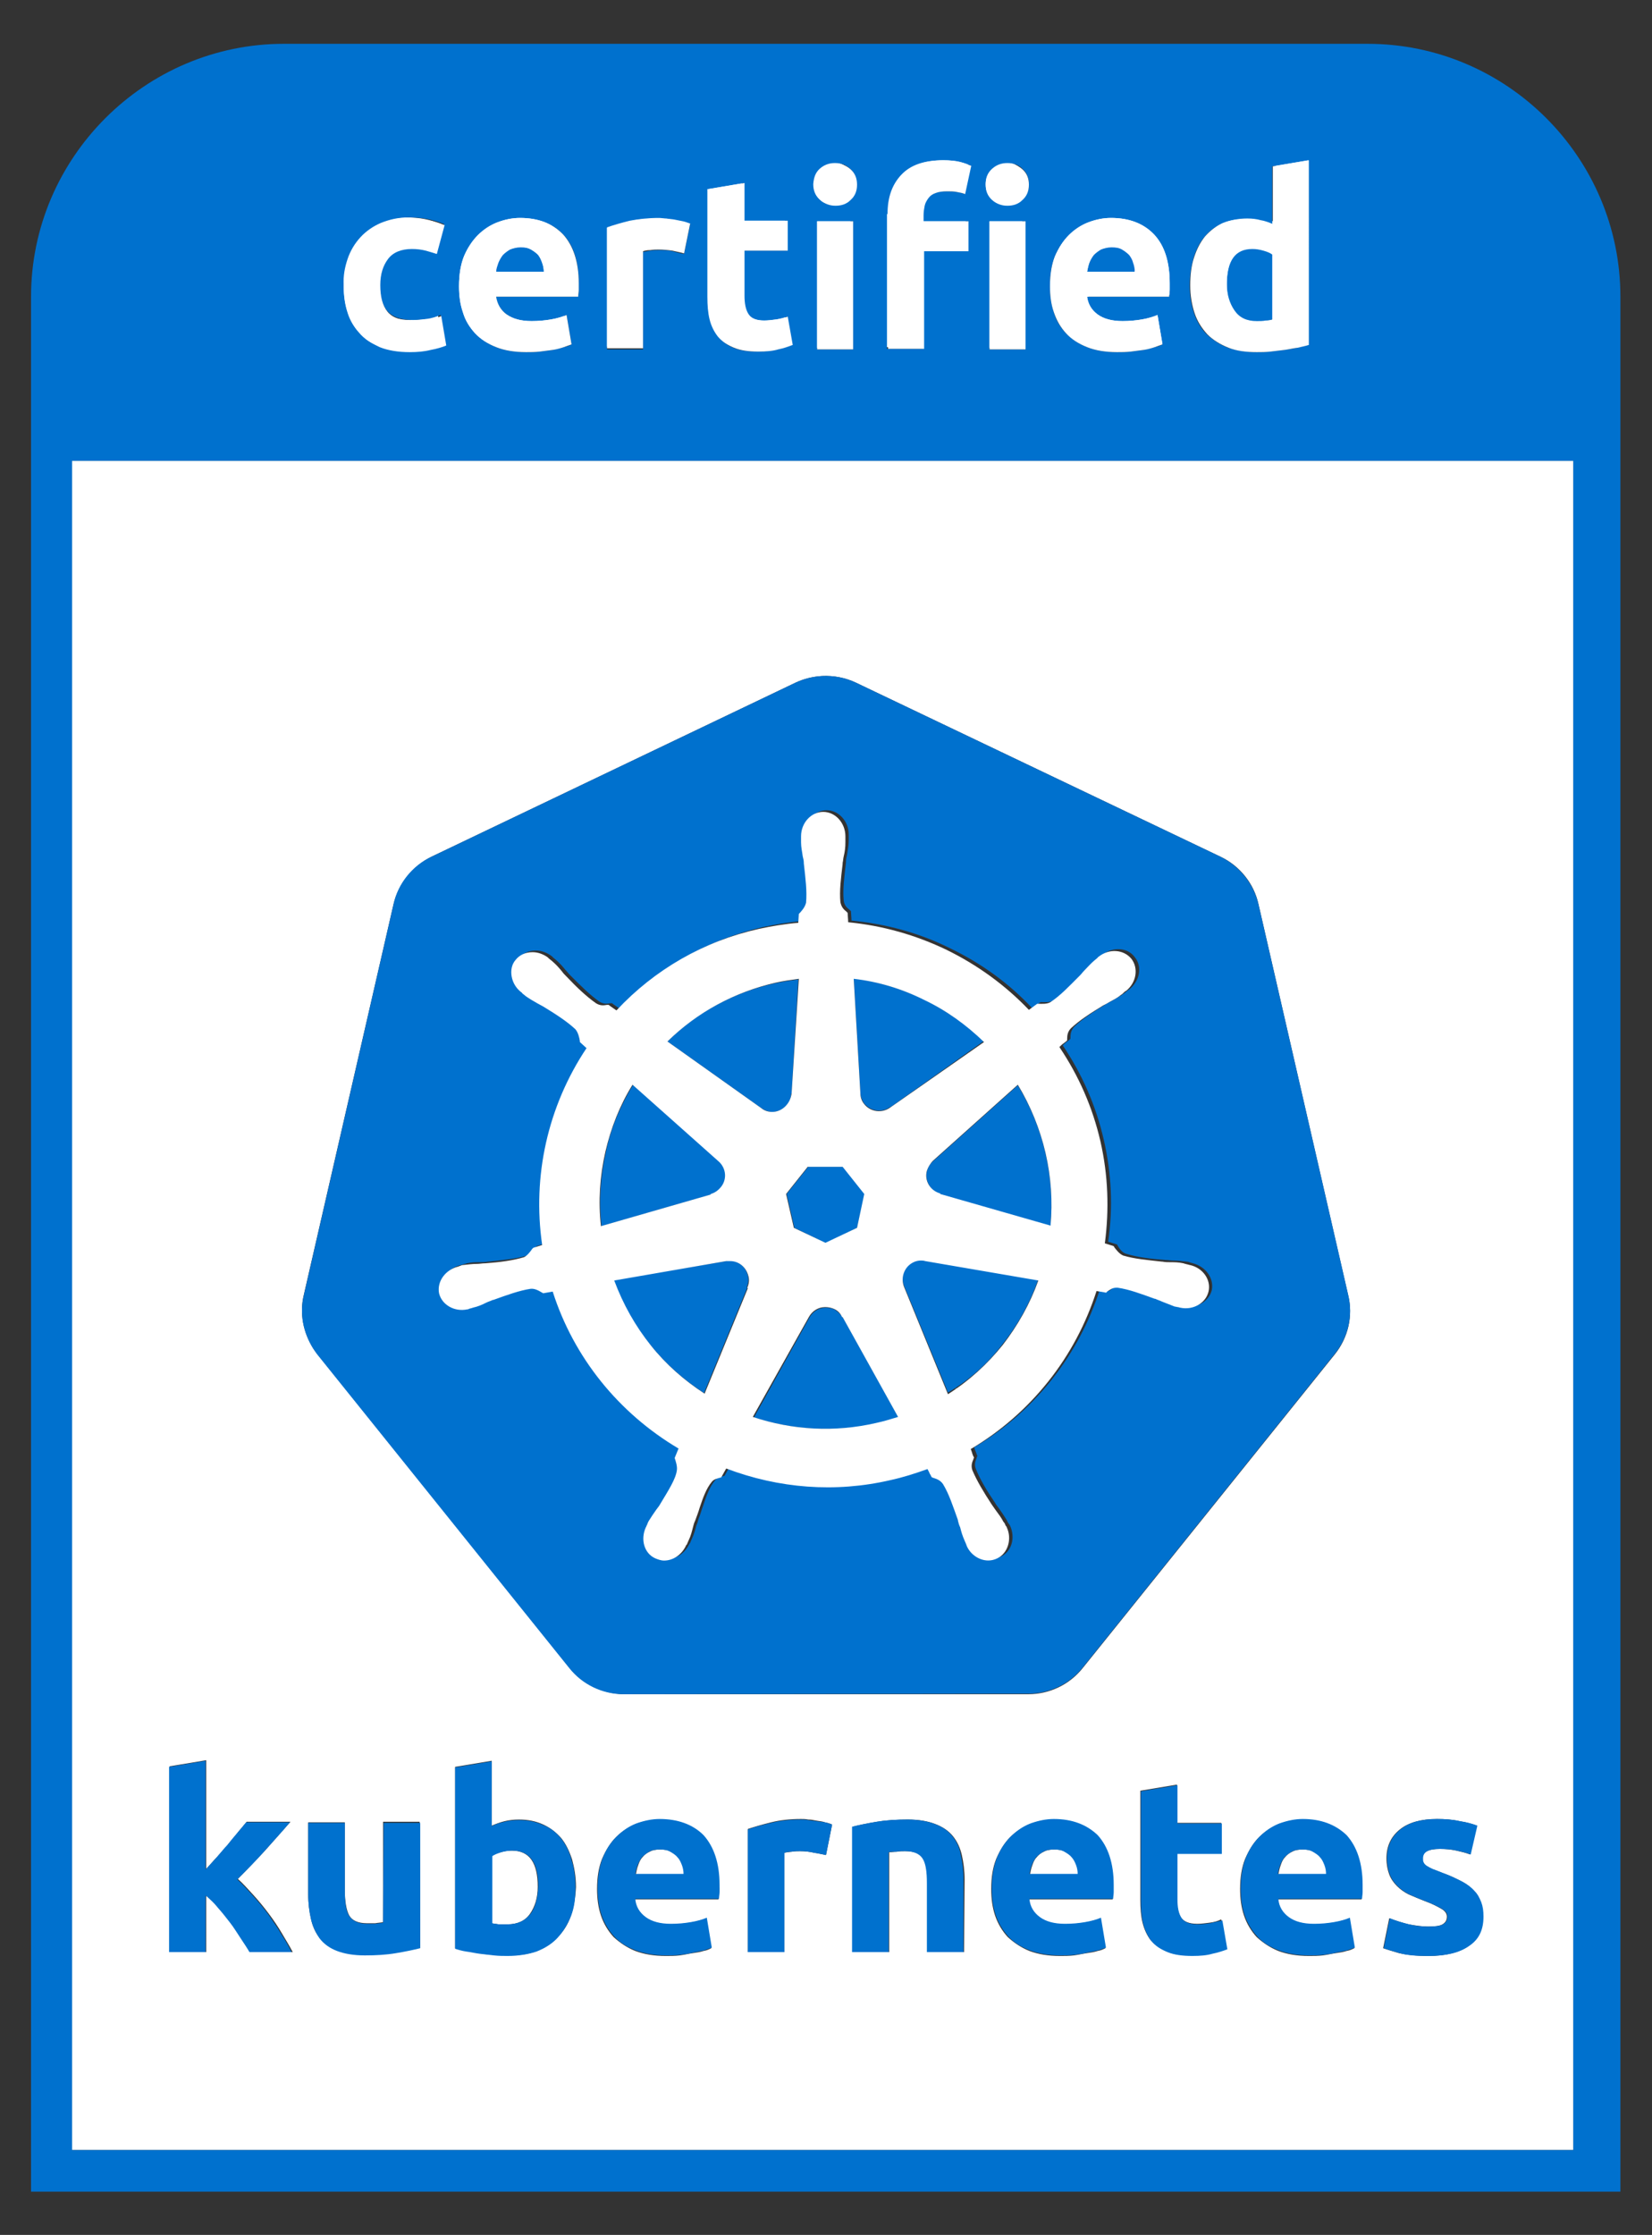 <?xml version="1.0" encoding="utf-8"?>
<!-- Generator: Adobe Illustrator 21.1.0, SVG Export Plug-In . SVG Version: 6.00 Build 0)  -->
<svg version="1.1" id="Layer_1" xmlns="http://www.w3.org/2000/svg" xmlns:xlink="http://www.w3.org/1999/xlink" x="0px" y="0px"
	 viewBox="0 0 298 403" style="enable-background:new 0 0 298 403;" xml:space="preserve">
<rect x="0" y="0" width="298" height="403" fill="#333333" stroke="none"/>
<style type="text/css">
	.st0{fill:#FFFFFF;}
	.st1{fill:#326CE5;}
	.st2{fill:#0071CE;}
	.st3{fill:none;}
</style>
<path class="st0" d="M122.3,334.9c-0.3-0.4-0.8-0.8-1.3-1c-0.5-0.3-1.1-0.4-1.9-0.4c-0.7,0-1.4,0.1-1.9,0.4c-0.5,0.2-1,0.6-1.3,1
	c-0.4,0.4-0.6,0.9-0.8,1.5c-0.2,0.5-0.3,1.1-0.4,1.6h8.8c0-0.6-0.1-1.1-0.3-1.6C122.9,335.8,122.7,335.3,122.3,334.9z"/>
<path class="st0" d="M92.3,333.7c-0.7,0-1.4,0.1-2,0.3c-0.7,0.2-1.2,0.4-1.6,0.7v12.1c0.3,0.1,0.7,0.1,1.2,0.2c0.5,0,1.1,0,1.6,0
	c1.8,0,3.2-0.6,4.1-1.9s1.4-2.9,1.4-4.9C97,335.9,95.5,333.7,92.3,333.7z"/>
<path class="st0" d="M193.4,334.9c-0.3-0.4-0.8-0.8-1.3-1c-0.5-0.3-1.1-0.4-1.9-0.4c-0.7,0-1.4,0.1-1.9,0.4c-0.5,0.2-1,0.6-1.3,1
	c-0.4,0.4-0.6,0.9-0.8,1.5c-0.2,0.5-0.3,1.1-0.4,1.6h8.8c0-0.6-0.1-1.1-0.3-1.6C194,335.8,193.7,335.3,193.4,334.9z"/>
<path class="st0" d="M238.2,334.9c-0.3-0.4-0.8-0.8-1.3-1c-0.5-0.3-1.1-0.4-1.9-0.4c-0.7,0-1.4,0.1-1.9,0.4c-0.5,0.2-1,0.6-1.3,1
	c-0.4,0.4-0.6,0.9-0.8,1.5c-0.2,0.5-0.3,1.1-0.4,1.6h8.8c0-0.6-0.1-1.1-0.3-1.6C238.9,335.8,238.6,335.3,238.2,334.9z"/>
<path class="st0" d="M13,83.1v304.6h270.8V83.1H13z M102.7,300.7l-45.5-56.6c-0.3-0.3-0.5-0.7-0.7-1c-1.8-2.8-2.5-6.3-1.7-9.6
	L71,163c0.9-3.7,3.4-6.8,6.8-8.5l65.7-31.4c1.5-0.7,3.1-1.1,4.8-1.2c2.1-0.1,4.2,0.3,6.1,1.2l65.8,31.4c3.4,1.6,6,4.8,6.8,8.5
	l16.2,70.6c0.9,3.7,0,7.6-2.4,10.6l-45.5,56.6c-2.4,3-6,4.7-9.8,4.7h-73C108.7,305.4,105,303.7,102.7,300.7z M45.1,352
	c-0.5-0.8-1-1.6-1.6-2.5c-0.6-1-1.2-1.9-1.9-2.8c-0.7-1-1.4-1.9-2.2-2.7c-0.7-0.9-1.5-1.6-2.2-2.2V352h-6.6v-33.5l6.6-1.1V337
	c0.7-0.7,1.3-1.5,2-2.2c0.7-0.8,1.4-1.5,2-2.3c0.7-0.8,1.3-1.5,1.8-2.2c0.6-0.7,1.1-1.3,1.5-1.8h7.9c-1.6,1.8-3.1,3.5-4.6,5.2
	c-1.5,1.6-3.1,3.3-4.9,5.1c0.9,0.8,1.8,1.8,2.8,2.9s1.9,2.2,2.8,3.4c0.9,1.2,1.7,2.4,2.4,3.6s1.4,2.3,1.9,3.3H45.1z M75.8,351.2
	c-1.1,0.3-2.6,0.6-4.4,0.9s-3.7,0.4-5.6,0.4c-2,0-3.7-0.3-5-0.8s-2.3-1.3-3.1-2.2c-0.8-1-1.3-2.1-1.6-3.5c-0.3-1.3-0.5-2.8-0.5-4.4
	v-13h6.6v12.2c0,2.1,0.3,3.7,0.8,4.6s1.6,1.4,3.2,1.4c0.5,0,1,0,1.5,0c0.5-0.1,1-0.1,1.4-0.2v-18.1h6.6L75.8,351.2L75.8,351.2z
	 M103,345.4c-0.5,1.5-1.3,2.8-2.4,3.9c-1,1.1-2.3,1.9-3.8,2.5s-3.2,0.8-5.2,0.8c-0.8,0-1.6,0-2.5-0.1s-1.7-0.1-2.6-0.3
	c-0.8-0.1-1.6-0.3-2.4-0.4c-0.8-0.2-1.5-0.4-2-0.5v-32.7l6.6-1.1v11.7c0.7-0.3,1.5-0.6,2.3-0.8c0.8-0.2,1.7-0.3,2.6-0.3
	c1.7,0,3.1,0.3,4.4,0.9s2.3,1.4,3.2,2.4c0.9,1.1,1.5,2.4,2,3.9c0.4,1.5,0.7,3.1,0.7,5C103.8,342.2,103.5,343.9,103,345.4z
	 M129.7,341.3c0,0.4-0.1,0.8-0.1,1.2h-15.1c0.1,1.4,0.8,2.4,1.9,3.3c1.1,0.8,2.6,1.2,4.5,1.2c1.2,0,2.4-0.1,3.6-0.3
	c1.2-0.2,2.2-0.5,2.9-0.8l0.9,5.4c-0.4,0.2-0.8,0.4-1.4,0.5c-0.6,0.2-1.3,0.3-2,0.4s-1.5,0.3-2.3,0.4s-1.7,0.1-2.5,0.1
	c-2.1,0-3.9-0.3-5.5-0.9c-1.5-0.6-2.8-1.5-3.9-2.5c-1-1.1-1.8-2.4-2.3-3.9s-0.7-3.1-0.7-4.8c0-2.1,0.3-3.9,0.9-5.4
	c0.7-1.6,1.5-2.9,2.5-3.9s2.2-1.8,3.6-2.4c1.4-0.5,2.8-0.8,4.2-0.8c3.3,0,6,1,7.9,3.1c1.9,2,2.9,5,2.9,9
	C129.8,340.4,129.8,340.8,129.7,341.3z M149,334.5c-0.6-0.1-1.3-0.3-2.1-0.4c-0.8-0.2-1.7-0.3-2.6-0.3c-0.4,0-0.9,0-1.5,0.1
	s-1,0.1-1.3,0.2V352h-6.6v-22.2c1.2-0.4,2.6-0.8,4.2-1.2c1.6-0.4,3.4-0.6,5.4-0.6c0.4,0,0.8,0,1.3,0.1c0.5,0,1,0.1,1.5,0.2
	s1,0.1,1.5,0.3c0.5,0.1,0.9,0.2,1.3,0.4L149,334.5z M173.9,352h-6.6v-12.4c0-2.1-0.3-3.7-0.8-4.5c-0.6-0.9-1.6-1.3-3.2-1.3
	c-0.5,0-1,0-1.5,0.1c-0.5,0-1,0.1-1.4,0.1v18h-6.6v-22.6c1.1-0.3,2.6-0.6,4.4-0.9c1.8-0.3,3.7-0.4,5.6-0.4c2,0,3.6,0.3,4.9,0.8
	c1.3,0.5,2.4,1.2,3.2,2.2s1.3,2.1,1.6,3.4s0.5,2.8,0.5,4.4L173.9,352L173.9,352z M200.8,341.3c0,0.4-0.1,0.8-0.1,1.2h-15.1
	c0.1,1.4,0.8,2.4,1.9,3.3c1.1,0.8,2.6,1.2,4.5,1.2c1.2,0,2.4-0.1,3.6-0.3c1.2-0.2,2.2-0.5,2.9-0.8l0.9,5.4c-0.4,0.2-0.8,0.4-1.4,0.5
	c-0.6,0.2-1.3,0.3-2,0.4s-1.5,0.3-2.3,0.4s-1.7,0.1-2.5,0.1c-2.1,0-3.9-0.3-5.5-0.9c-1.5-0.6-2.8-1.5-3.9-2.5
	c-1-1.1-1.8-2.4-2.3-3.9s-0.7-3.1-0.7-4.8c0-2.1,0.3-3.9,0.9-5.4c0.7-1.6,1.5-2.9,2.5-3.9s2.2-1.8,3.6-2.4c1.4-0.5,2.8-0.8,4.2-0.8
	c3.3,0,6,1,7.9,3.1c1.9,2,2.9,5,2.9,9C200.8,340.4,200.8,340.8,200.8,341.3z M218.6,352.2c-1,0.2-2.2,0.4-3.6,0.4
	c-1.8,0-3.3-0.2-4.5-0.7s-2.1-1.2-2.9-2c-0.7-0.9-1.2-2-1.5-3.2s-0.4-2.6-0.4-4.1v-19.7l6.6-1.1v6.9h8v5.5h-8v8.2
	c0,1.4,0.2,2.5,0.7,3.3s1.5,1.2,3,1.2c0.7,0,1.4-0.1,2.2-0.2s1.5-0.3,2.1-0.6l0.9,5.2C220.5,351.7,219.6,352,218.6,352.2z
	 M245.7,341.3c0,0.4-0.1,0.8-0.1,1.2h-15.1c0.1,1.4,0.8,2.4,1.9,3.3c1.1,0.8,2.6,1.2,4.5,1.2c1.2,0,2.4-0.1,3.6-0.3
	c1.2-0.2,2.2-0.5,2.9-0.8l0.9,5.4c-0.4,0.2-0.8,0.4-1.4,0.5c-0.6,0.2-1.3,0.3-2,0.4s-1.5,0.3-2.3,0.4s-1.7,0.1-2.5,0.1
	c-2.1,0-3.9-0.3-5.5-0.9c-1.5-0.6-2.8-1.5-3.9-2.5c-1-1.1-1.8-2.4-2.3-3.9s-0.7-3.1-0.7-4.8c0-2.1,0.3-3.9,0.9-5.4
	c0.7-1.6,1.5-2.9,2.5-3.9s2.2-1.8,3.6-2.4c1.4-0.5,2.8-0.8,4.2-0.8c3.3,0,6,1,7.9,3.1c1.9,2,2.9,5,2.9,9
	C245.7,340.4,245.7,340.8,245.7,341.3z M264.9,350.9c-1.7,1.2-4.2,1.8-7.3,1.8c-2.1,0-3.8-0.2-5.2-0.5c-1.4-0.4-2.3-0.7-2.9-0.9
	l1.1-5.4c1.1,0.4,2.3,0.8,3.5,1.1c1.2,0.2,2.4,0.4,3.5,0.4c1.2,0,2.1-0.1,2.6-0.4s0.8-0.7,0.8-1.4c0-0.5-0.3-1-1-1.4s-1.6-0.9-3-1.4
	c-1-0.4-2-0.8-2.9-1.2c-0.8-0.4-1.5-0.9-2.1-1.5s-1.1-1.3-1.4-2.1c-0.3-0.8-0.5-1.8-0.5-2.9c0-2.2,0.8-3.9,2.4-5.2
	c1.6-1.3,3.9-1.9,6.7-1.9c1.4,0,2.8,0.1,4.1,0.4c1.3,0.2,2.3,0.5,3.1,0.8l-1.2,5.2c-0.8-0.3-1.6-0.5-2.5-0.7s-1.9-0.3-3-0.3
	c-2.1,0-3.1,0.6-3.1,1.7c0,0.3,0,0.5,0.1,0.7s0.3,0.4,0.5,0.6c0.3,0.2,0.6,0.4,1.1,0.6s1.1,0.4,1.8,0.7c1.5,0.5,2.7,1.1,3.6,1.6
	c1,0.5,1.7,1.1,2.2,1.7c0.6,0.6,1,1.3,1.2,2s0.4,1.6,0.4,2.6C267.5,347.9,266.6,349.7,264.9,350.9z"/>
<path class="st1" d="M227.2,57.7c0.6,0,1.1,0,1.6-0.1c0.5,0,0.9-0.1,1.2-0.2V45.6c-0.4-0.3-0.9-0.5-1.6-0.7c-0.7-0.2-1.3-0.3-2-0.3
	c-3.1,0-4.6,2.1-4.6,6.3c0,2,0.5,3.6,1.4,4.9C224,57,225.4,57.7,227.2,57.7z"/>
<path class="st1" d="M97.3,47.2c-0.2-0.5-0.4-1-0.7-1.4c-0.3-0.4-0.8-0.7-1.3-1s-1.1-0.4-1.9-0.4c-0.7,0-1.4,0.1-1.9,0.4
	c-0.5,0.2-1,0.6-1.3,1c-0.4,0.4-0.6,0.9-0.8,1.4c-0.2,0.5-0.3,1.1-0.4,1.6h8.6C97.5,48.3,97.4,47.7,97.3,47.2z"/>
<path class="st1" d="M204.6,47.2c-0.2-0.5-0.4-1-0.7-1.4s-0.8-0.7-1.3-1s-1.1-0.4-1.9-0.4c-0.7,0-1.4,0.1-1.9,0.4
	c-0.5,0.2-1,0.6-1.3,1c-0.4,0.4-0.6,0.9-0.8,1.4s-0.3,1.1-0.4,1.6h8.6C204.8,48.3,204.7,47.7,204.6,47.2z"/>
<path class="st0" d="M64.2,59.8c1,1.1,2.2,1.9,3.7,2.6c1.5,0.6,3.3,0.9,5.4,0.9c1.4,0,2.6-0.1,3.8-0.4c1.1-0.2,2.1-0.5,2.8-0.8
	L79,56.8c-0.8,0.3-1.6,0.6-2.5,0.7c-0.9,0.1-1.8,0.2-2.5,0.2c-2.2,0-3.8-0.6-4.7-1.7c-0.9-1.1-1.3-2.7-1.3-4.8c0-2,0.5-3.5,1.4-4.7
	s2.4-1.8,4.3-1.8c0.9,0,1.7,0.1,2.5,0.3c0.7,0.2,1.4,0.4,2,0.6l1.4-5.2c-1-0.4-2-0.7-3-0.9s-2.1-0.3-3.4-0.3c-1.9,0-3.5,0.3-5,1
	c-1.5,0.6-2.7,1.5-3.7,2.6s-1.8,2.4-2.3,3.9s-0.8,3-0.8,4.7s0.2,3.3,0.7,4.8C62.5,57.4,63.2,58.7,64.2,59.8z"/>
<path class="st0" d="M85.2,59.8c1,1.1,2.3,1.9,3.8,2.5s3.3,0.9,5.4,0.9c0.8,0,1.6,0,2.5-0.1c0.8-0.1,1.6-0.2,2.3-0.3
	c0.7-0.1,1.4-0.3,2-0.5s1.1-0.4,1.4-0.5l-0.9-5.3c-0.7,0.3-1.7,0.6-2.8,0.8c-1.2,0.2-2.3,0.3-3.5,0.3c-1.9,0-3.4-0.4-4.5-1.2
	s-1.7-1.9-1.9-3.2h14.8c0-0.4,0.1-0.8,0.1-1.2c0-0.5,0-0.9,0-1.2c0-3.9-0.9-6.8-2.8-8.8s-4.5-3-7.8-3c-1.4,0-2.8,0.3-4.1,0.8
	c-1.3,0.5-2.5,1.3-3.5,2.3s-1.8,2.3-2.5,3.8c-0.6,1.5-0.9,3.3-0.9,5.4c0,1.7,0.2,3.3,0.7,4.7C83.4,57.5,84.2,58.8,85.2,59.8z
	 M89.3,47.2c0.2-0.5,0.5-1,0.8-1.4c0.4-0.4,0.8-0.7,1.3-1c0.5-0.2,1.2-0.4,1.9-0.4c0.8,0,1.4,0.1,1.9,0.4c0.5,0.3,0.9,0.6,1.3,1
	c0.3,0.4,0.6,0.9,0.7,1.4c0.2,0.5,0.3,1.1,0.3,1.6h-8.6C89,48.3,89.2,47.7,89.3,47.2z"/>
<path class="st0" d="M115.5,45c0.3-0.1,0.7-0.2,1.3-0.2c0.6-0.1,1.1-0.1,1.5-0.1c0.9,0,1.8,0.1,2.5,0.2c0.8,0.2,1.5,0.3,2.1,0.5
	L124,40c-0.4-0.1-0.8-0.3-1.3-0.4c-0.5-0.1-1-0.2-1.5-0.3s-1-0.1-1.5-0.2c-0.5,0-0.9-0.1-1.3-0.1c-2,0-3.7,0.2-5.3,0.5
	c-1.6,0.4-3,0.8-4.1,1.2v21.8h6.5C115.5,62.5,115.5,45,115.5,45z"/>
<path class="st0" d="M129.1,60.4c0.7,0.9,1.6,1.5,2.8,2s2.6,0.7,4.4,0.7c1.4,0,2.6-0.1,3.6-0.4c1-0.2,1.8-0.5,2.6-0.8l-0.9-5.1
	c-0.6,0.2-1.3,0.4-2,0.5s-1.5,0.2-2.2,0.2c-1.5,0-2.4-0.4-2.9-1.2s-0.7-1.9-0.7-3.3v-8h7.8v-5.4h-7.8v-6.8l-6.5,1.1v19.4
	c0,1.5,0.1,2.8,0.4,4.1C127.9,58.5,128.4,59.6,129.1,60.4z"/>
<rect x="146.9" y="39.6" class="st0" width="6.5" height="23.1"/>
<path class="st0" d="M150.1,36.8c1.1,0,2-0.3,2.7-1c0.8-0.7,1.2-1.6,1.2-2.8s-0.4-2.1-1.2-2.8c-0.8-0.7-1.7-1-2.7-1
	c-1.1,0-2,0.3-2.7,1c-0.8,0.7-1.2,1.6-1.2,2.8c0,1.2,0.4,2.1,1.2,2.8C148.2,36.5,149.1,36.8,150.1,36.8z"/>
<path class="st0" d="M181.2,36.8c1.1,0,2-0.3,2.7-1c0.8-0.7,1.2-1.6,1.2-2.8s-0.4-2.1-1.2-2.8c-0.8-0.7-1.7-1-2.7-1s-2,0.3-2.7,1
	c-0.8,0.7-1.2,1.6-1.2,2.8c0,1.2,0.4,2.1,1.2,2.8C179.2,36.5,180.1,36.8,181.2,36.8z"/>
<rect x="177.9" y="39.6" class="st0" width="6.5" height="23.1"/>
<path class="st0" d="M166.1,45h8.1v-5.4h-8.1v-1.1c0-0.6,0.1-1.2,0.2-1.7c0.1-0.5,0.4-1,0.7-1.4s0.7-0.7,1.3-0.9
	c0.5-0.2,1.2-0.3,2-0.3c0.6,0,1.2,0,1.7,0.1c0.6,0.1,1.1,0.2,1.6,0.4l1.1-5.1c-0.6-0.2-1.2-0.5-2-0.7s-1.8-0.3-3-0.3
	c-3.3,0-5.8,0.9-7.5,2.6c-1.7,1.8-2.5,4.1-2.5,7.1v24.3h6.5V45H166.1z"/>
<path class="st0" d="M192.5,59.8c1,1.1,2.3,1.9,3.8,2.5s3.3,0.9,5.4,0.9c0.8,0,1.6,0,2.5-0.1c0.8-0.1,1.6-0.2,2.3-0.3s1.4-0.3,2-0.5
	s1.1-0.4,1.4-0.5l-0.9-5.3c-0.7,0.3-1.7,0.6-2.8,0.8c-1.2,0.2-2.3,0.3-3.5,0.3c-1.9,0-3.4-0.4-4.5-1.2s-1.7-1.9-1.9-3.2H211
	c0-0.4,0.1-0.8,0.1-1.2c0-0.5,0-0.9,0-1.2c0-3.9-1-6.8-2.8-8.8c-1.9-2-4.5-3-7.8-3c-1.4,0-2.8,0.3-4.1,0.8s-2.5,1.3-3.5,2.3
	s-1.8,2.3-2.5,3.8c-0.6,1.5-0.9,3.3-0.9,5.4c0,1.7,0.2,3.3,0.7,4.7C190.7,57.5,191.5,58.8,192.5,59.8z M196.6,47.2
	c0.2-0.5,0.5-1,0.8-1.4c0.4-0.4,0.8-0.7,1.3-1c0.5-0.2,1.2-0.4,1.9-0.4c0.8,0,1.4,0.1,1.9,0.4c0.5,0.3,0.9,0.6,1.3,1
	c0.3,0.4,0.6,0.9,0.7,1.4c0.2,0.5,0.3,1.1,0.3,1.6h-8.6C196.3,48.3,196.4,47.7,196.6,47.2z"/>
<path class="st0" d="M218.3,60c1,1,2.3,1.8,3.8,2.4c1.5,0.6,3.2,0.8,5.1,0.8c0.8,0,1.6,0,2.5-0.1s1.7-0.2,2.5-0.3s1.6-0.3,2.4-0.4
	c0.8-0.2,1.4-0.3,2-0.5V28.6l-6.5,1.1v10.4c-0.7-0.3-1.5-0.6-2.2-0.7c-0.7-0.2-1.5-0.3-2.4-0.3c-1.6,0-3.1,0.3-4.4,0.8
	c-1.3,0.6-2.3,1.4-3.2,2.4c-0.9,1.1-1.5,2.3-2,3.8s-0.7,3.2-0.7,5.1c0,1.8,0.3,3.5,0.8,5C216.5,57.7,217.2,59,218.3,60z M226.4,44.6
	c0.7,0,1.3,0.1,2,0.3s1.2,0.4,1.6,0.7v11.9c-0.3,0.1-0.7,0.1-1.2,0.2c-0.5,0-1,0.1-1.6,0.1c-1.8,0-3.1-0.6-4-1.8s-1.4-2.8-1.4-4.9
	C221.8,46.7,223.3,44.6,226.4,44.6z"/>
<path class="st1" d="M172.4,250.4c0,0,0.1,0,0.1-0.1C172.5,250.4,172.4,250.4,172.4,250.4z"/>
<path class="st1" d="M177.6,246.1L177.6,246.1L177.6,246.1z"/>
<path class="st1" d="M175.1,248.3L175.1,248.3L175.1,248.3z"/>
<path class="st2" d="M180.9,242.3c2.8-3.5,4.9-7.4,6.4-11.6l-20.4-3.5l0,0l0,0c-0.3-0.1-0.5-0.1-0.8-0.1c-0.5,0-0.9,0.1-1.3,0.3
	c-1.7,0.8-2.4,2.8-1.7,4.5l0,0l0,0l7.9,19.2C174.8,248.9,178.2,245.9,180.9,242.3z"/>
<path class="st2" d="M127,251.2l7.8-19l-0.1-0.1l0,0c0.3-0.7,0.4-1.4,0.2-2.1c-0.4-1.6-1.7-2.7-3.3-2.7l0,0c-0.2,0-0.4,0-0.6,0.1
	l0,0l0,0l-20.3,3.4c1.5,4.2,3.7,8.2,6.6,11.7C120,245.9,123.3,248.8,127,251.2z"/>
<path class="st2" d="M120.4,187.8l16.9,12l0,0l0,0c0.6,0.4,1.3,0.7,2,0.7c1.8,0,3.4-1.4,3.4-3.3l0,0h0.1l1.2-20.6
	c-1.4,0.2-2.8,0.4-4.2,0.7C132.5,178.9,125.7,182.5,120.4,187.8z"/>
<path class="st2" d="M166.7,180.2c-4-1.9-8.3-3.2-12.7-3.8l1.2,20.6l0,0l0,0c0,0.7,0.3,1.4,0.7,2c1.2,1.4,3.2,1.7,4.7,0.6l0,0h0.1
	l16.8-11.9C174.3,184.7,170.6,182.2,166.7,180.2z"/>
<path class="st2" d="M167.2,211.2c-0.4,1.8,0.7,3.6,2.4,4.1l0,0v0.1l19.9,5.7c0.4-4.4,0.1-8.8-0.9-13.1c-1-4.4-2.7-8.5-5-12.3
	l-15.3,13.7l0,0l0,0C167.8,209.8,167.4,210.5,167.2,211.2z"/>
<path class="st2" d="M158.1,256.7c1.4-0.3,2.7-0.7,4-1.1l-10-18H152l0,0c-0.3-0.6-0.9-1.1-1.5-1.5c-0.5-0.2-1-0.3-1.5-0.3h-0.1
	c-1.2,0-2.3,0.7-2.9,1.8l0,0l0,0l-10,18C143.1,257.9,150.7,258.3,158.1,256.7z"/>
<path class="st1" d="M179.9,243.7C179.9,243.7,179.9,243.6,179.9,243.7C179.9,243.6,179.9,243.7,179.9,243.7z"/>
<path class="st2" d="M114.2,195.6c-2.3,3.8-4,7.8-4.9,12.1c-1,4.4-1.3,8.9-0.8,13.4l19.8-5.7v-0.1l0,0c0.7-0.2,1.3-0.6,1.8-1.2
	c1.1-1.4,1-3.5-0.4-4.7l0,0v-0.1L114.2,195.6z"/>
<polygon class="st2" points="145.8,210.4 141.9,215.3 143.3,221.4 149,224.2 154.6,221.4 156,215.3 152.1,210.4 "/>
<path class="st2" d="M185.5,305.4c3.8,0,7.4-1.7,9.8-4.7l45.5-56.6c2.4-3,3.3-6.9,2.4-10.6L227,163c-0.9-3.7-3.4-6.8-6.8-8.5
	l-65.8-31.4c-1.9-0.9-4-1.3-6.1-1.2c-1.7,0.1-3.3,0.5-4.8,1.2l-65.7,31.4c-3.4,1.6-6,4.8-6.8,8.5l-16.2,70.6
	c-0.8,3.3-0.1,6.7,1.7,9.6c0.2,0.3,0.5,0.7,0.7,1l45.5,56.6c2.4,3,6,4.7,9.8,4.7L185.5,305.4z M122.3,262.6L122.3,262.6L122.3,262.6
	l0.7-1.7c-10.8-6.4-18.8-16.5-22.7-28.3l-1.7,0.3l0,0c-0.1,0-0.1-0.1-0.2-0.1c-0.5-0.3-1.3-0.8-2.1-0.7c-2.1,0.3-4.2,1.1-6.7,2h-0.1
	c-0.4,0.2-0.8,0.3-1.2,0.5c-0.8,0.3-1.5,0.6-2.4,0.9c-0.2,0.1-0.5,0.1-0.7,0.2c-0.1,0-0.2,0-0.3,0.1l0,0l0,0l0,0l0,0
	c-2.3,0.5-4.6-0.8-5.1-2.9c-0.5-2.1,1-4.3,3.4-4.8l0,0l0,0l0,0l0,0c0.1,0,0.2,0,0.3-0.1c0.3-0.1,0.5-0.1,0.7-0.2
	c0.9-0.2,1.7-0.2,2.5-0.2c0.4,0,0.8,0,1.3-0.1h0.1c2.7-0.3,5-0.5,7-1.1c0.6-0.2,1.1-0.9,1.5-1.5c0.1-0.1,0.1-0.1,0.2-0.2l0,0l0,0
	l1.6-0.5c-1.8-12.4,1.1-25,8-35.5l-1.2-1.1l0,0c0-0.1,0-0.1,0-0.2c-0.1-0.6-0.2-1.5-0.8-2.1c-1.5-1.5-3.5-2.7-5.8-4.1
	c-0.4-0.2-0.8-0.4-1.1-0.6c-0.7-0.4-1.4-0.7-2.1-1.3c-0.2-0.1-0.4-0.3-0.6-0.5c-0.1-0.1-0.2-0.1-0.2-0.2l0,0l0,0
	c-0.9-0.7-1.5-1.7-1.7-2.8s0.1-2.2,0.7-3c0.7-0.9,1.8-1.4,3-1.4h0.1c1,0,2,0.4,2.8,1c0.1,0.1,0.2,0.1,0.2,0.2
	c0.2,0.2,0.5,0.4,0.6,0.5c0.7,0.6,1.2,1.2,1.7,1.8c0.3,0.3,0.5,0.6,0.8,0.9l0.1,0.1c1.9,1.9,3.5,3.5,5.2,4.7c0.8,0.5,1.4,0.4,2,0.3
	c0.1,0,0.2,0,0.3,0l0,0l0,0c0.2,0.2,1,0.7,1.4,1c6.9-7.4,15.8-12.4,25.7-14.7c2.3-0.5,4.7-0.9,7.1-1.1l0.1-1.6l0,0
	c0.5-0.5,1.1-1.2,1.3-2c0.2-2.1-0.1-4.4-0.4-7.1v-0.1c-0.1-0.4-0.1-0.8-0.2-1.2c-0.2-0.8-0.3-1.6-0.3-2.5c0-0.2,0-0.4,0-0.7
	c0-0.1,0-0.2,0-0.3l0,0c0,0,0,0,0-0.1c0-2.4,1.8-4.4,4-4.4s4,2,4,4.4c0,0.1,0,0.2,0,0.4c0,0.3,0,0.5,0,0.7c0,0.9-0.2,1.7-0.3,2.5
	c-0.1,0.4-0.2,0.8-0.2,1.2v0.2c-0.3,2.6-0.6,4.9-0.4,6.9c0.1,0.9,0.6,1.3,1.1,1.7c0.1,0.1,0.1,0.1,0.2,0.2l0,0l0,0
	c0,0.3,0.1,1.2,0.1,1.7c6.2,0.6,12.2,2.2,17.8,5c5.6,2.7,10.6,6.3,14.8,10.8l1.5-1.1l0,0c0.1,0,0.1,0,0.2,0c0.6,0,1.5,0.1,2.2-0.3
	c1.7-1.2,3.3-2.8,5.2-4.7l0.1-0.1c0.3-0.3,0.6-0.6,0.8-0.9c0.5-0.6,1.1-1.2,1.8-1.8c0.2-0.1,0.4-0.3,0.6-0.5
	c0.1-0.1,0.2-0.1,0.2-0.2c1.9-1.5,4.6-1.4,5.9,0.4c1.4,1.7,0.9,4.3-1,5.8c-0.1,0.1-0.2,0.1-0.3,0.2c-0.2,0.2-0.4,0.3-0.6,0.5
	c-0.7,0.5-1.4,0.9-2.1,1.3c-0.4,0.2-0.7,0.4-1.1,0.6c-2.3,1.4-4.3,2.7-5.8,4.1c-0.6,0.7-0.7,1.3-0.7,1.9c0,0.1,0,0.2,0,0.3l0,0l0,0
	c-0.1,0.1-0.3,0.3-0.6,0.5s-0.6,0.5-0.8,0.7c3.5,5.2,6,10.9,7.4,17s1.7,12.2,0.8,18.4l1.6,0.5l0,0c0,0,0.1,0.1,0.1,0.2
	c0.3,0.5,0.8,1.3,1.6,1.5c2,0.6,4.3,0.9,7,1.1h0.1c0.4,0,0.9,0.1,1.3,0.1c0.8,0,1.6,0.1,2.5,0.2c0.2,0,0.5,0.1,0.7,0.2
	c0.2,0,0.3,0.1,0.4,0.1c2.3,0.6,3.8,2.7,3.4,4.8c-0.5,2.1-2.8,3.4-5.1,2.9l0,0l0,0l0,0l0,0c-0.1,0-0.2-0.1-0.4-0.1s-0.5-0.1-0.6-0.1
	c-0.9-0.2-1.6-0.5-2.3-0.9c-0.4-0.2-0.8-0.3-1.2-0.5h-0.1c-2.5-0.9-4.7-1.7-6.7-2c-0.1,0-0.2,0-0.2,0c-0.8,0-1.2,0.3-1.7,0.7
	c-0.1,0.1-0.2,0.1-0.2,0.2l0,0l0,0c-0.3-0.1-1.1-0.2-1.7-0.3c-1.9,5.9-4.8,11.4-8.7,16.3c-3.9,4.9-8.6,9-14,12.2
	c0.1,0.1,0.1,0.3,0.2,0.5c0.2,0.4,0.3,0.9,0.4,1l0,0l0,0c0,0.1-0.1,0.2-0.1,0.3c-0.2,0.6-0.5,1.2-0.2,2c0.8,2,2,4,3.5,6.2
	c0.2,0.4,0.5,0.7,0.7,1c0.5,0.7,0.9,1.3,1.4,2.1c0.1,0.2,0.2,0.5,0.4,0.7c0.1,0.1,0.1,0.2,0.2,0.3c1,2.2,0.3,4.7-1.7,5.6
	c-1,0.5-2.1,0.5-3.1,0.1s-1.9-1.2-2.4-2.3c0-0.1-0.1-0.2-0.1-0.3c-0.1-0.3-0.3-0.5-0.3-0.7c-0.4-0.8-0.6-1.6-0.8-2.4
	c-0.1-0.4-0.2-0.8-0.4-1.2v-0.1c-0.9-2.5-1.6-4.7-2.7-6.5c-0.5-0.8-1.1-0.9-1.7-1.1c-0.1,0-0.2-0.1-0.3-0.1l0,0l0,0
	c-0.1-0.1-0.2-0.4-0.4-0.7c-0.2-0.3-0.3-0.6-0.4-0.8c-2.2,0.8-4.5,1.5-6.7,2c-9.9,2.2-20.1,1.5-29.6-2.1l-0.9,1.6l0,0
	c-0.6,0.2-1.3,0.3-1.7,0.8c-1,1.2-1.6,2.9-2.2,4.7c-0.3,0.8-0.5,1.6-0.8,2.3c-0.1,0.4-0.2,0.8-0.4,1.2c-0.2,0.8-0.4,1.5-0.8,2.4
	c-0.1,0.2-0.2,0.4-0.3,0.7c-0.1,0.1-0.1,0.2-0.2,0.3l0,0l0,0c-0.8,1.6-2.3,2.6-3.9,2.6c-0.5,0-1.1-0.1-1.6-0.4
	c-1.9-0.9-2.7-3.5-1.7-5.6c0.1-0.1,0.1-0.2,0.2-0.4c0.1-0.2,0.2-0.5,0.3-0.7c0.4-0.8,0.9-1.4,1.4-2.1c0.2-0.3,0.5-0.7,0.7-1
	c1.6-2.4,2.8-4.5,3.6-6.4C122.8,264.1,122.5,263.2,122.3,262.6z"/>
<path class="st0" d="M119.1,271.2c-0.2,0.4-0.5,0.7-0.7,1c-0.5,0.7-0.9,1.3-1.4,2.1c-0.1,0.2-0.2,0.4-0.3,0.7
	c-0.1,0.1-0.1,0.3-0.2,0.4c-1,2.2-0.3,4.7,1.7,5.6c0.5,0.2,1,0.4,1.6,0.4c1.6,0,3.1-1,3.9-2.6l0,0l0,0c0-0.1,0.1-0.2,0.2-0.3
	c0.1-0.2,0.2-0.5,0.3-0.7c0.4-0.8,0.6-1.6,0.8-2.4c0.1-0.4,0.2-0.8,0.4-1.2c0.3-0.8,0.6-1.6,0.8-2.3c0.6-1.8,1.2-3.5,2.2-4.7
	c0.4-0.5,1-0.6,1.7-0.8l0,0l0.9-1.6c9.5,3.6,19.7,4.4,29.6,2.1c2.3-0.5,4.5-1.2,6.7-2c0.1,0.2,0.3,0.5,0.4,0.8
	c0.2,0.3,0.3,0.6,0.4,0.7l0,0l0,0c0.1,0,0.2,0.1,0.3,0.1c0.6,0.2,1.2,0.4,1.7,1.1c1.1,1.8,1.8,4,2.7,6.5v0.1
	c0.1,0.4,0.2,0.8,0.4,1.2c0.2,0.8,0.4,1.5,0.8,2.4c0.1,0.2,0.2,0.5,0.3,0.7c0,0.1,0.1,0.2,0.1,0.3c0.5,1.1,1.4,1.9,2.4,2.3
	s2.1,0.4,3.1-0.1c1.9-0.9,2.7-3.5,1.7-5.6c0-0.1-0.1-0.2-0.2-0.3c-0.1-0.3-0.2-0.5-0.4-0.7c-0.4-0.8-0.9-1.4-1.4-2.1
	c-0.2-0.3-0.5-0.7-0.7-1c-1.5-2.3-2.7-4.3-3.5-6.2c-0.3-0.9,0-1.5,0.2-2c0-0.1,0.1-0.2,0.1-0.3l0,0l0,0c-0.1-0.1-0.3-0.6-0.4-1
	c-0.1-0.2-0.1-0.4-0.2-0.5c5.4-3.2,10.1-7.3,14-12.2s6.8-10.4,8.7-16.3c0.5,0.1,1.4,0.2,1.7,0.3l0,0l0,0c0.1-0.1,0.2-0.1,0.2-0.2
	c0.5-0.3,0.9-0.7,1.7-0.7c0.1,0,0.1,0,0.2,0c2.1,0.3,4.2,1.1,6.7,2h0.1c0.4,0.2,0.8,0.3,1.2,0.5c0.8,0.3,1.5,0.6,2.3,0.9
	c0.2,0,0.4,0.1,0.6,0.1c0.1,0,0.3,0.1,0.4,0.1l0,0l0,0l0,0l0,0c2.3,0.5,4.6-0.8,5.1-2.9c0.5-2.1-1-4.3-3.4-4.8
	c-0.1,0-0.3-0.1-0.4-0.1c-0.3-0.1-0.5-0.1-0.7-0.2c-0.9-0.2-1.7-0.2-2.5-0.2c-0.4,0-0.8,0-1.3-0.1h-0.1c-2.7-0.3-5-0.5-7-1.1
	c-0.7-0.3-1.3-1.1-1.6-1.5c0-0.1-0.1-0.1-0.1-0.2l0,0l-1.6-0.5c0.8-6.1,0.6-12.3-0.8-18.4c-1.4-6.1-3.9-11.8-7.4-17
	c0.2-0.2,0.5-0.5,0.8-0.7s0.5-0.4,0.6-0.5l0,0l0,0c0-0.1,0-0.2,0-0.3c0-0.6,0.1-1.3,0.7-1.9c1.5-1.4,3.5-2.7,5.8-4.1
	c0.4-0.2,0.8-0.4,1.1-0.6c0.7-0.4,1.4-0.7,2.1-1.3c0.2-0.1,0.4-0.3,0.6-0.5c0.1-0.1,0.2-0.2,0.3-0.2c1.9-1.5,2.3-4.1,1-5.8
	c-1.4-1.7-4-1.9-5.9-0.4c-0.1,0.1-0.2,0.1-0.2,0.2c-0.2,0.2-0.5,0.4-0.6,0.5c-0.7,0.6-1.2,1.2-1.8,1.8c-0.3,0.3-0.5,0.6-0.8,0.9
	l-0.1,0.1c-1.9,1.9-3.4,3.5-5.2,4.7c-0.7,0.4-1.6,0.3-2.2,0.3c-0.1,0-0.1,0-0.2,0l0,0l-1.5,1.1c-4.3-4.5-9.3-8.1-14.8-10.8
	c-5.6-2.7-11.6-4.4-17.8-5c0-0.5-0.1-1.4-0.1-1.7l0,0l0,0c-0.1-0.1-0.1-0.1-0.2-0.2c-0.5-0.4-0.9-0.8-1.1-1.7
	c-0.2-2.1,0.1-4.3,0.4-6.9v-0.2c0.1-0.4,0.1-0.8,0.2-1.2c0.2-0.8,0.3-1.6,0.3-2.5c0-0.2,0-0.5,0-0.7c0-0.1,0-0.3,0-0.4
	c0-2.4-1.8-4.4-4-4.4s-4,2-4,4.4c0,0,0,0,0,0.1l0,0c0,0.1,0,0.2,0,0.3c0,0.2,0,0.5,0,0.7c0,0.9,0.2,1.7,0.3,2.5
	c0.1,0.4,0.2,0.8,0.2,1.2v0.1c0.3,2.7,0.6,5,0.4,7.1c-0.2,0.8-0.8,1.5-1.3,2l0,0l-0.1,1.6c-2.4,0.2-4.8,0.6-7.1,1.1
	c-9.9,2.2-18.8,7.3-25.7,14.7c-0.4-0.3-1.2-0.8-1.4-1l0,0l0,0c-0.1,0-0.2,0-0.3,0c-0.6,0.1-1.2,0.2-2-0.3c-1.7-1.2-3.4-2.8-5.2-4.7
	l-0.1-0.1c-0.3-0.3-0.6-0.6-0.8-0.9c-0.5-0.6-1-1.2-1.7-1.8c-0.2-0.2-0.4-0.3-0.6-0.5c-0.1-0.1-0.2-0.1-0.2-0.2
	c-0.8-0.6-1.8-1-2.8-1H96c-1.2,0-2.3,0.5-3,1.4c-0.7,0.8-0.9,1.9-0.7,3c0.2,1.1,0.8,2.1,1.7,2.8l0,0l0,0c0.1,0.1,0.2,0.1,0.2,0.2
	c0.2,0.2,0.4,0.3,0.6,0.5c0.7,0.5,1.4,0.9,2.1,1.3c0.4,0.2,0.7,0.4,1.1,0.6c2.3,1.4,4.3,2.7,5.8,4.1c0.5,0.6,0.7,1.5,0.8,2.1
	c0,0.1,0,0.1,0,0.2l0,0l1.2,1.1c-7,10.5-9.8,23.1-8,35.5l-1.6,0.5l0,0l0,0c-0.1,0.1-0.1,0.1-0.2,0.2c-0.4,0.6-1,1.3-1.5,1.5
	c-2,0.6-4.3,0.9-7,1.1h-0.1c-0.4,0-0.9,0.1-1.3,0.1c-0.8,0-1.6,0.1-2.5,0.2c-0.2,0-0.5,0.1-0.7,0.2c-0.1,0-0.2,0.1-0.3,0.1l0,0l0,0
	l0,0l0,0c-2.3,0.6-3.8,2.7-3.4,4.8c0.5,2.1,2.8,3.4,5.1,2.9l0,0l0,0l0,0l0,0c0.1,0,0.2,0,0.3-0.1c0.3-0.1,0.5-0.1,0.7-0.2
	c0.9-0.2,1.6-0.5,2.4-0.9c0.4-0.2,0.8-0.3,1.2-0.5H89c2.5-0.9,4.7-1.7,6.7-2c0.8-0.1,1.6,0.4,2.1,0.7c0.1,0,0.1,0.1,0.2,0.1l0,0
	l1.7-0.3c3.8,11.9,11.9,21.9,22.7,28.3l-0.7,1.7l0,0l0,0c0.2,0.6,0.5,1.5,0.4,2.2C121.9,266.7,120.6,268.7,119.1,271.2z
	 M129.6,209.4c1.4,1.2,1.6,3.3,0.4,4.7c-0.5,0.6-1.1,1-1.8,1.2l0,0v0.1l-19.8,5.7c-0.5-4.5-0.2-9,0.8-13.4c1-4.3,2.6-8.4,4.9-12.1
	L129.6,209.4L129.6,209.4L129.6,209.4z M131,227.4L131,227.4L131,227.4c0.3,0,0.5,0,0.7,0l0,0c1.6,0,2.9,1.1,3.3,2.7
	c0.2,0.7,0.1,1.4-0.2,2.1l0,0l0.1,0.1l-7.8,19c-3.7-2.4-7-5.3-9.7-8.7c-2.8-3.5-5-7.4-6.6-11.7L131,227.4z M160.6,199.7L160.6,199.7
	c-1.5,1.1-3.6,0.8-4.7-0.6c-0.5-0.6-0.7-1.3-0.7-2l0,0l0,0l-1.2-20.6c4.4,0.5,8.7,1.8,12.7,3.8c4,1.9,7.6,4.5,10.8,7.6L160.6,199.7
	L160.6,199.7z M142.8,197.1L142.8,197.1L142.8,197.1c-0.2,1.9-1.7,3.4-3.5,3.4c-0.7,0-1.4-0.2-2-0.7l0,0l0,0l-16.9-12
	c5.4-5.3,12.1-8.9,19.5-10.6c1.3-0.3,2.7-0.5,4.2-0.7L142.8,197.1z M145.9,237.5L145.9,237.5L145.9,237.5c0.6-1.1,1.7-1.8,2.9-1.8
	h0.1c0.5,0,1,0.1,1.5,0.3c0.7,0.3,1.2,0.8,1.5,1.5l0,0h0.1l10,18c-1.3,0.4-2.6,0.8-4,1.1c-7.4,1.7-15,1.3-22.2-1.1L145.9,237.5z
	 M154.6,221.4l-5.7,2.7l-5.7-2.7l-1.4-6.1l3.9-4.9h6.3l3.9,4.9L154.6,221.4z M163.1,232.1L163.1,232.1L163.1,232.1
	c-0.7-1.7,0-3.7,1.7-4.5c0.4-0.2,0.9-0.3,1.3-0.3c0.2,0,0.5,0,0.8,0.1l0,0l0,0l20.4,3.5c-1.5,4.2-3.7,8.1-6.4,11.6
	c-2.8,3.5-6.1,6.5-9.9,8.9L163.1,232.1z M179.9,243.6C179.9,243.6,179.9,243.7,179.9,243.6C179.9,243.7,179.9,243.6,179.9,243.6z
	 M168.3,209.3l15.3-13.7c2.3,3.8,4,8,5,12.3s1.3,8.8,0.9,13.1l-19.9-5.7v-0.1l0,0c-1.8-0.5-2.9-2.3-2.4-4.1
	C167.4,210.5,167.8,209.8,168.3,209.3L168.3,209.3L168.3,209.3z M175.1,248.3L175.1,248.3L175.1,248.3z M172.5,250.3
	c0,0-0.1,0-0.1,0.1C172.4,250.4,172.5,250.4,172.5,250.3z M177.6,246.1L177.6,246.1L177.6,246.1z"/>
<path class="st2" d="M48.4,345.2c-0.9-1.2-1.8-2.3-2.8-3.4s-1.9-2.1-2.8-2.9c1.8-1.8,3.4-3.4,4.9-5.1s3.1-3.4,4.6-5.2h-7.9
	c-0.4,0.5-0.9,1.1-1.5,1.8c-0.6,0.7-1.2,1.4-1.8,2.2c-0.7,0.7-1.3,1.5-2,2.3s-1.4,1.5-2,2.2v-19.6l-6.6,1.1V352h6.6v-10.2
	c0.7,0.6,1.5,1.3,2.2,2.2c0.8,0.9,1.5,1.8,2.2,2.7c0.7,0.9,1.3,1.9,1.9,2.8c0.6,0.9,1.2,1.8,1.6,2.5h7.6c-0.5-1-1.1-2.1-1.9-3.3
	C50.1,347.6,49.2,346.4,48.4,345.2z"/>
<path class="st2" d="M69.1,346.7c-0.4,0.1-0.9,0.1-1.4,0.2c-0.5,0-1,0-1.5,0c-1.5,0-2.6-0.5-3.2-1.4s-0.8-2.5-0.8-4.6v-12.2h-6.6v13
	c0,1.6,0.2,3.1,0.5,4.4s0.9,2.5,1.6,3.5c0.8,1,1.8,1.7,3.1,2.2s3,0.8,5,0.8s3.8-0.1,5.6-0.4c1.8-0.3,3.2-0.6,4.4-0.9v-22.6h-6.6
	L69.1,346.7L69.1,346.7z"/>
<path class="st2" d="M101.2,331.5c-0.9-1.1-1.9-1.9-3.2-2.4c-1.3-0.6-2.7-0.9-4.4-0.9c-0.9,0-1.8,0.1-2.6,0.3
	c-0.8,0.2-1.6,0.4-2.3,0.8v-11.7l-6.6,1.1v32.7c0.6,0.2,1.3,0.4,2,0.5c0.8,0.1,1.6,0.3,2.4,0.4c0.9,0.1,1.7,0.2,2.6,0.3
	c0.9,0.1,1.7,0.1,2.5,0.1c1.9,0,3.7-0.3,5.2-0.8c1.5-0.6,2.8-1.4,3.8-2.5s1.8-2.4,2.4-3.9s0.8-3.2,0.8-5.1c0-1.8-0.2-3.5-0.7-5
	C102.7,333.8,102,332.5,101.2,331.5z M95.7,345.1c-0.9,1.2-2.3,1.9-4.1,1.9c-0.6,0-1.1,0-1.6,0c-0.5-0.1-0.9-0.1-1.2-0.2v-12.1
	c0.4-0.3,1-0.5,1.6-0.7c0.7-0.2,1.4-0.3,2-0.3c3.1,0,4.7,2.1,4.7,6.4C97,342.2,96.6,343.9,95.7,345.1z"/>
<path class="st2" d="M119,328c-1.4,0-2.8,0.3-4.2,0.8c-1.3,0.5-2.5,1.3-3.6,2.4c-1,1-1.9,2.3-2.5,3.9c-0.6,1.5-0.9,3.4-0.9,5.4
	c0,1.7,0.2,3.3,0.7,4.8s1.3,2.8,2.3,3.9s2.3,1.9,3.9,2.5s3.4,0.9,5.5,0.9c0.8,0,1.7,0,2.5-0.1s1.6-0.2,2.3-0.4
	c0.7-0.1,1.4-0.3,2-0.4c0.6-0.2,1.1-0.4,1.4-0.5l-0.9-5.4c-0.7,0.3-1.7,0.6-2.9,0.8c-1.2,0.2-2.3,0.3-3.6,0.3
	c-1.9,0-3.4-0.4-4.5-1.2c-1.1-0.8-1.8-1.9-1.9-3.3h15.1c0-0.4,0.1-0.8,0.1-1.2c0-0.5,0-0.9,0-1.3c0-3.9-1-6.9-2.9-9
	C125,329,122.3,328,119,328z M114.6,338c0.1-0.6,0.2-1.1,0.4-1.6c0.2-0.6,0.5-1.1,0.8-1.5c0.4-0.4,0.8-0.7,1.3-1s1.2-0.4,1.9-0.4
	c0.8,0,1.4,0.1,1.9,0.4s1,0.6,1.3,1c0.4,0.4,0.6,0.9,0.8,1.4c0.2,0.5,0.3,1.1,0.3,1.6h-8.7V338z"/>
<path class="st2" d="M147.3,328.4c-0.5-0.1-1-0.1-1.5-0.2s-0.9-0.1-1.3-0.1c-2,0-3.8,0.2-5.4,0.6c-1.6,0.4-3,0.7-4.2,1.2V352h6.6
	v-17.9c0.3-0.1,0.7-0.2,1.3-0.2c0.6-0.1,1.1-0.1,1.5-0.1c0.9,0,1.8,0.1,2.6,0.3c0.8,0.1,1.5,0.3,2.1,0.4l1.1-5.5
	c-0.4-0.1-0.8-0.3-1.3-0.4C148.3,328.5,147.8,328.5,147.3,328.4z"/>
<path class="st2" d="M171.8,331.1c-0.8-1-1.8-1.7-3.2-2.2c-1.3-0.5-3-0.8-4.9-0.8c-2,0-3.8,0.1-5.6,0.4s-3.2,0.6-4.4,0.9V352h6.6
	v-18c0.4-0.1,0.9-0.1,1.4-0.1c0.5-0.1,1-0.1,1.5-0.1c1.5,0,2.6,0.4,3.2,1.3c0.6,0.9,0.8,2.4,0.8,4.5V352h6.6v-13.2
	c0-1.6-0.2-3.1-0.5-4.4C173.1,333.1,172.5,332,171.8,331.1z"/>
<path class="st2" d="M190.1,328c-1.4,0-2.8,0.3-4.2,0.8c-1.3,0.5-2.5,1.3-3.6,2.4c-1,1-1.9,2.3-2.5,3.9c-0.6,1.5-0.9,3.4-0.9,5.4
	c0,1.7,0.2,3.3,0.7,4.8s1.3,2.8,2.3,3.9s2.3,1.9,3.9,2.5c1.6,0.6,3.4,0.9,5.5,0.9c0.8,0,1.7,0,2.5-0.1s1.6-0.2,2.3-0.4
	c0.7-0.1,1.4-0.3,2-0.4c0.6-0.2,1.1-0.4,1.4-0.5l-0.9-5.4c-0.7,0.3-1.7,0.6-2.9,0.8c-1.2,0.2-2.3,0.3-3.6,0.3
	c-1.9,0-3.4-0.4-4.5-1.2c-1.1-0.8-1.8-1.9-1.9-3.3h15.1c0-0.4,0.1-0.8,0.1-1.2c0-0.5,0-0.9,0-1.3c0-3.9-1-6.9-2.9-9
	C196,329,193.4,328,190.1,328z M185.7,338c0.1-0.6,0.2-1.1,0.4-1.6c0.2-0.6,0.5-1.1,0.8-1.5c0.4-0.4,0.8-0.7,1.3-1s1.2-0.4,1.9-0.4
	c0.8,0,1.4,0.1,1.9,0.4s1,0.6,1.3,1c0.4,0.4,0.6,0.9,0.8,1.4s0.3,1.1,0.3,1.6h-8.7V338z"/>
<path class="st2" d="M218.3,346.8c-0.7,0.1-1.5,0.2-2.2,0.2c-1.5,0-2.5-0.4-3-1.2c-0.5-0.8-0.7-1.9-0.7-3.3v-8.2h8v-5.5h-8v-6.9
	l-6.6,1.1v19.7c0,1.5,0.1,2.9,0.4,4.1c0.3,1.2,0.8,2.3,1.5,3.2c0.7,0.9,1.7,1.5,2.9,2s2.7,0.7,4.5,0.7c1.4,0,2.6-0.1,3.6-0.4
	c1-0.2,1.9-0.5,2.7-0.8l-0.9-5.2C219.7,346.5,219,346.6,218.3,346.8z"/>
<path class="st2" d="M235,328c-1.4,0-2.8,0.3-4.2,0.8c-1.3,0.5-2.5,1.3-3.6,2.4c-1,1-1.9,2.3-2.5,3.9c-0.6,1.5-0.9,3.4-0.9,5.4
	c0,1.7,0.2,3.3,0.7,4.8s1.3,2.8,2.3,3.9s2.3,1.9,3.9,2.5c1.6,0.6,3.4,0.9,5.5,0.9c0.8,0,1.7,0,2.5-0.1s1.6-0.2,2.3-0.4
	c0.7-0.1,1.4-0.3,2-0.4c0.6-0.2,1.1-0.4,1.4-0.5l-0.9-5.4c-0.7,0.3-1.7,0.6-2.9,0.8c-1.2,0.2-2.3,0.3-3.6,0.3
	c-1.9,0-3.4-0.4-4.5-1.2c-1.1-0.8-1.8-1.9-1.9-3.3h15.1c0-0.4,0.1-0.8,0.1-1.2c0-0.5,0-0.9,0-1.3c0-3.9-1-6.9-2.9-9
	C240.9,329,238.3,328,235,328z M230.5,338c0.1-0.6,0.2-1.1,0.4-1.6c0.2-0.6,0.5-1.1,0.8-1.5c0.4-0.4,0.8-0.7,1.3-1s1.2-0.4,1.9-0.4
	c0.8,0,1.4,0.1,1.9,0.4s1,0.6,1.3,1c0.4,0.4,0.6,0.9,0.8,1.4s0.3,1.1,0.3,1.6h-8.7V338z"/>
<path class="st2" d="M266,341c-0.5-0.6-1.3-1.2-2.2-1.7c-1-0.5-2.2-1.1-3.6-1.6c-0.7-0.3-1.3-0.5-1.8-0.7c-0.4-0.2-0.8-0.4-1.1-0.6
	c-0.3-0.2-0.4-0.4-0.5-0.6s-0.1-0.4-0.1-0.7c0-1.2,1-1.7,3.1-1.7c1.1,0,2.1,0.1,3,0.3c0.9,0.2,1.8,0.4,2.5,0.7l1.2-5.2
	c-0.8-0.3-1.8-0.6-3.1-0.8c-1.3-0.3-2.7-0.4-4.1-0.4c-2.9,0-5.1,0.6-6.7,1.9c-1.6,1.3-2.4,3-2.4,5.2c0,1.1,0.2,2.1,0.5,2.9
	s0.8,1.5,1.4,2.1c0.6,0.6,1.3,1.1,2.1,1.5c0.9,0.4,1.8,0.8,2.9,1.2c1.3,0.5,2.3,1,3,1.4s1,0.8,1,1.4c0,0.7-0.3,1.1-0.8,1.4
	s-1.4,0.4-2.6,0.4s-2.3-0.1-3.5-0.4s-2.3-0.6-3.5-1.1l-1.1,5.4c0.5,0.2,1.5,0.5,2.9,0.9s3.1,0.5,5.2,0.5c3.2,0,5.6-0.6,7.3-1.8
	c1.8-1.2,2.6-2.9,2.6-5.3c0-1-0.1-1.8-0.4-2.6C266.9,342.3,266.6,341.6,266,341z"/>
<rect x="13" y="83.1" class="st3" width="270.8" height="304.6"/>
<path class="st2" d="M292.3,79.3V53.5c0-25.1-20.5-45.6-45.6-45.6H51.2c-25,0-45.6,20.5-45.6,45.6v25.8v3.9v312h286.7L292.3,79.3
	L292.3,79.3z M215.3,46.5c0.5-1.5,1.1-2.8,2-3.8c0.9-1.1,2-1.9,3.2-2.4c1.3-0.6,2.7-0.8,4.4-0.8c0.9,0,1.7,0.1,2.4,0.3
	s1.4,0.4,2.2,0.7V30l6.5-1.1v33.3c-0.6,0.2-1.3,0.3-2,0.5c-0.8,0.2-1.6,0.3-2.4,0.4c-0.8,0.1-1.7,0.2-2.5,0.3
	c-0.9,0.1-1.7,0.1-2.5,0.1c-1.9,0-3.6-0.3-5.1-0.8c-1.5-0.6-2.7-1.4-3.8-2.4c-1-1-1.8-2.3-2.3-3.8s-0.8-3.1-0.8-5
	C214.6,49.7,214.9,48,215.3,46.5z M190.3,46.2c0.6-1.5,1.5-2.8,2.5-3.8s2.2-1.8,3.5-2.3s2.7-0.8,4.1-0.8c3.3,0,5.9,1,7.8,3
	c1.9,2,2.8,4.9,2.8,8.8c0,0.4,0,0.8,0,1.2c0,0.5-0.1,0.9-0.1,1.2h-14.8c0.1,1.3,0.8,2.4,1.9,3.2c1.1,0.8,2.6,1.2,4.5,1.2
	c1.2,0,2.4-0.1,3.5-0.3c1.2-0.2,2.1-0.5,2.8-0.8l0.9,5.3c-0.4,0.2-0.8,0.4-1.4,0.5c-0.6,0.2-1.2,0.3-2,0.5c-0.7,0.1-1.5,0.2-2.3,0.3
	s-1.6,0.1-2.5,0.1c-2.1,0-3.9-0.3-5.4-0.9c-1.5-0.6-2.8-1.5-3.8-2.5c-1-1.1-1.8-2.3-2.2-3.8c-0.5-1.5-0.7-3-0.7-4.7
	C189.4,49.5,189.7,47.7,190.3,46.2z M179,30.4c0.8-0.7,1.7-1,2.7-1c1.1,0,2,0.3,2.7,1c0.8,0.7,1.2,1.6,1.2,2.8s-0.4,2.1-1.2,2.8
	s-1.7,1-2.7,1c-1.1,0-2-0.3-2.7-1c-0.8-0.7-1.2-1.6-1.2-2.8S178.2,31.1,179,30.4z M185,39.9V63h-6.5V39.9H185z M160.1,38.6
	c0-3,0.8-5.3,2.5-7.1c1.7-1.8,4.2-2.6,7.5-2.6c1.2,0,2.2,0.1,3,0.3c0.8,0.2,1.5,0.4,2,0.7L174,35c-0.5-0.2-1-0.4-1.6-0.4
	c-0.6-0.1-1.1-0.1-1.7-0.1c-0.8,0-1.5,0.1-2,0.3s-1,0.5-1.3,0.9s-0.5,0.8-0.7,1.4c-0.1,0.5-0.2,1.1-0.2,1.7v1.1h8.1v5.4h-8.1v17.6
	H160V38.6H160.1z M147.9,30.4c0.8-0.7,1.7-1,2.7-1c1.1,0,2,0.3,2.7,1c0.8,0.7,1.2,1.6,1.2,2.8s-0.4,2.1-1.2,2.8s-1.7,1-2.7,1
	c-1.1,0-2-0.3-2.7-1c-0.8-0.7-1.2-1.6-1.2-2.8C146.8,32,147.1,31.1,147.9,30.4z M153.9,39.9V63h-6.5V39.9H153.9z M127.7,34.1
	l6.5-1.1v6.8h7.8v5.4h-7.8v8.1c0,1.4,0.2,2.5,0.7,3.3s1.5,1.2,2.9,1.2c0.7,0,1.4-0.1,2.2-0.2c0.7-0.1,1.4-0.3,2-0.5l0.9,5.1
	c-0.8,0.3-1.7,0.6-2.6,0.8c-1,0.2-2.1,0.4-3.6,0.4c-1.8,0-3.3-0.2-4.4-0.7c-1.2-0.5-2.1-1.2-2.8-2c-0.7-0.9-1.2-1.9-1.5-3.1
	c-0.3-1.2-0.4-2.6-0.4-4.1V34.1H127.7z M109.5,41.1c1.2-0.4,2.5-0.8,4.1-1.2s3.4-0.5,5.3-0.5c0.4,0,0.8,0,1.3,0.1
	c0.5,0,1,0.1,1.5,0.2c0.5,0.1,1,0.2,1.5,0.3s0.9,0.2,1.3,0.4l-1.1,5.4c-0.6-0.1-1.3-0.3-2.1-0.5c-0.8-0.2-1.6-0.2-2.5-0.2
	c-0.4,0-0.9,0-1.5,0.1s-1,0.2-1.3,0.2V63h-6.5C109.5,63,109.5,41.1,109.5,41.1z M83.7,46.2c0.6-1.5,1.5-2.8,2.5-3.8s2.2-1.8,3.5-2.3
	s2.7-0.8,4.1-0.8c3.3,0,5.9,1,7.8,3s2.8,4.9,2.8,8.8c0,0.4,0,0.8,0,1.2c0,0.5-0.1,0.9-0.1,1.2H89.5c0.1,1.3,0.8,2.4,1.9,3.2
	s2.6,1.2,4.5,1.2c1.2,0,2.4-0.1,3.5-0.3c1.2-0.2,2.1-0.5,2.8-0.8l0.9,5.3c-0.4,0.2-0.8,0.4-1.4,0.5c-0.6,0.2-1.2,0.3-2,0.5
	c-0.7,0.1-1.5,0.2-2.3,0.3s-1.6,0.1-2.5,0.1c-2.1,0-3.9-0.3-5.4-0.9c-1.5-0.6-2.8-1.5-3.8-2.5c-1-1.1-1.8-2.3-2.2-3.8
	c-0.5-1.5-0.7-3-0.7-4.7C82.8,49.5,83.1,47.7,83.7,46.2z M62.7,46.7c0.5-1.5,1.3-2.8,2.3-3.9c1-1.1,2.3-2,3.7-2.6c1.5-0.6,3.1-1,5-1
	c1.2,0,2.4,0.1,3.4,0.3s2,0.5,3,0.9l-1.4,5.2c-0.6-0.2-1.3-0.4-2-0.6c-0.7-0.2-1.5-0.3-2.5-0.3c-1.9,0-3.4,0.6-4.3,1.8
	c-1,1.2-1.4,2.8-1.4,4.7c0,2.1,0.4,3.7,1.3,4.8s2.4,1.7,4.7,1.7c0.8,0,1.6-0.1,2.5-0.2c0.9-0.1,1.7-0.4,2.5-0.7l0.9,5.3
	c-0.8,0.3-1.7,0.6-2.8,0.8c-1.1,0.2-2.4,0.4-3.8,0.4c-2.1,0-3.9-0.3-5.4-0.9C67,62,65.7,61.1,64.8,60c-1-1.1-1.7-2.4-2.1-3.8
	c-0.5-1.5-0.7-3.1-0.7-4.8C61.9,49.7,62.2,48.2,62.7,46.7z M283.8,387.7H13V83.1h270.8V387.7z"/>
<path class="st2" d="M204.4,47.4c-0.2-0.5-0.4-1-0.7-1.4s-0.8-0.7-1.3-1s-1.1-0.4-1.9-0.4c-0.7,0-1.4,0.1-1.9,0.4
	c-0.5,0.2-1,0.6-1.3,1c-0.4,0.4-0.6,0.9-0.8,1.4s-0.3,1.1-0.4,1.6h8.6C204.7,48.5,204.6,48,204.4,47.4z"/>
<path class="st2" d="M226.7,57.9c0.6,0,1.1,0,1.6-0.1c0.5,0,0.9-0.1,1.2-0.2V45.8c-0.4-0.3-0.9-0.5-1.6-0.7c-0.7-0.2-1.3-0.3-2-0.3
	c-3.1,0-4.6,2.1-4.6,6.3c0,2,0.5,3.6,1.4,4.9C223.6,57.3,224.9,57.9,226.7,57.9z"/>
<path class="st2" d="M97.8,47.4c-0.2-0.5-0.4-1-0.7-1.4c-0.3-0.4-0.8-0.7-1.3-1s-1.1-0.4-1.9-0.4c-0.7,0-1.4,0.1-1.9,0.4
	c-0.5,0.2-1,0.6-1.3,1c-0.4,0.4-0.6,0.9-0.8,1.4c-0.2,0.5-0.3,1.1-0.4,1.6h8.6C98.1,48.5,98,48,97.8,47.4z"/>
<path class="st0" d="M64.8,60c1,1.1,2.2,1.9,3.7,2.6c1.5,0.6,3.3,0.9,5.4,0.9c1.4,0,2.6-0.1,3.8-0.4c1.1-0.2,2.1-0.5,2.8-0.8
	L79.6,57c-0.8,0.3-1.6,0.6-2.5,0.7c-0.9,0.1-1.8,0.2-2.5,0.2c-2.2,0-3.8-0.6-4.7-1.7c-0.9-1.1-1.3-2.7-1.3-4.8c0-2,0.5-3.5,1.4-4.7
	s2.4-1.8,4.3-1.8c0.9,0,1.7,0.1,2.5,0.3c0.7,0.2,1.4,0.4,2,0.6l1.4-5.2c-1-0.4-2-0.7-3-0.9s-2.1-0.3-3.4-0.3c-1.9,0-3.5,0.3-5,1
	c-1.5,0.6-2.7,1.5-3.7,2.6s-1.8,2.4-2.3,3.9s-0.8,3-0.8,4.7s0.2,3.3,0.7,4.8C63.1,57.7,63.8,58.9,64.8,60z"/>
<path class="st0" d="M85.7,60.1c1,1.1,2.3,1.9,3.8,2.5s3.3,0.9,5.4,0.9c0.8,0,1.6,0,2.5-0.1c0.8-0.1,1.6-0.2,2.3-0.3
	c0.7-0.1,1.4-0.3,2-0.5s1.1-0.4,1.4-0.5l-0.9-5.3c-0.7,0.3-1.7,0.6-2.8,0.8c-1.2,0.2-2.3,0.3-3.5,0.3c-1.9,0-3.4-0.4-4.5-1.2
	s-1.7-1.9-1.9-3.2h14.8c0-0.4,0.1-0.8,0.1-1.2c0-0.5,0-0.9,0-1.2c0-3.9-1-6.8-2.8-8.8c-1.9-2-4.5-3-7.8-3c-1.4,0-2.8,0.3-4.1,0.8
	c-1.3,0.5-2.5,1.3-3.5,2.3s-1.8,2.3-2.5,3.8c-0.6,1.5-0.9,3.3-0.9,5.4c0,1.7,0.2,3.3,0.7,4.7C84,57.8,84.7,59,85.7,60.1z M89.9,47.4
	c0.2-0.5,0.5-1,0.8-1.4c0.4-0.4,0.8-0.7,1.3-1c0.5-0.2,1.2-0.4,1.9-0.4c0.8,0,1.4,0.1,1.9,0.4c0.5,0.3,0.9,0.6,1.3,1
	c0.3,0.4,0.6,0.9,0.7,1.4c0.2,0.5,0.3,1.1,0.3,1.6h-8.6C89.5,48.5,89.7,48,89.9,47.4z"/>
<path class="st0" d="M116,45.3c0.3-0.1,0.7-0.2,1.3-0.2c0.6-0.1,1.1-0.1,1.5-0.1c0.9,0,1.8,0.1,2.5,0.2c0.8,0.2,1.5,0.3,2.1,0.5
	l1.1-5.4c-0.4-0.1-0.8-0.3-1.3-0.4c-0.5-0.1-1-0.2-1.5-0.3s-1-0.1-1.5-0.2c-0.5,0-0.9-0.1-1.3-0.1c-2,0-3.7,0.2-5.3,0.5
	c-1.6,0.4-3,0.8-4.1,1.2v21.8h6.5C116,62.8,116,45.3,116,45.3z"/>
<path class="st0" d="M129.6,60.7c0.7,0.9,1.6,1.5,2.8,2s2.6,0.7,4.4,0.7c1.4,0,2.6-0.1,3.6-0.4c1-0.2,1.8-0.5,2.6-0.8l-0.9-5.1
	c-0.6,0.2-1.3,0.4-2,0.5s-1.5,0.2-2.2,0.2c-1.5,0-2.4-0.4-2.9-1.2s-0.7-1.9-0.7-3.3v-8.1h7.8v-5.4h-7.8V33l-6.5,1.1v19.4
	c0,1.5,0.1,2.8,0.4,4.1C128.4,58.8,128.9,59.8,129.6,60.7z"/>
<rect x="147.4" y="39.9" class="st0" width="6.5" height="23.1"/>
<path class="st0" d="M150.7,37.1c1.1,0,2-0.3,2.7-1c0.8-0.7,1.2-1.6,1.2-2.8s-0.4-2.1-1.2-2.8c-0.8-0.7-1.7-1-2.7-1
	c-1.1,0-2,0.3-2.7,1c-0.8,0.7-1.2,1.6-1.2,2.8s0.4,2.1,1.2,2.8C148.7,36.7,149.6,37.1,150.7,37.1z"/>
<path class="st0" d="M166.6,45.3h8.1v-5.4h-8.1v-1.1c0-0.6,0.1-1.2,0.2-1.7c0.1-0.5,0.4-1,0.7-1.4s0.7-0.7,1.3-0.9
	c0.5-0.2,1.2-0.3,2-0.3c0.6,0,1.2,0,1.7,0.1c0.6,0.1,1.1,0.2,1.6,0.4l1.1-5.1c-0.6-0.2-1.2-0.5-2-0.7s-1.8-0.3-3-0.3
	c-3.3,0-5.8,0.9-7.5,2.6c-1.7,1.8-2.5,4.1-2.5,7.1v24.3h6.5V45.3H166.6z"/>
<path class="st0" d="M181.7,37.1c1.1,0,2-0.3,2.7-1c0.8-0.7,1.2-1.6,1.2-2.8s-0.4-2.1-1.2-2.8c-0.8-0.7-1.7-1-2.7-1
	c-1.1,0-2,0.3-2.7,1c-0.8,0.7-1.2,1.6-1.2,2.8s0.4,2.1,1.2,2.8C179.7,36.7,180.6,37.1,181.7,37.1z"/>
<rect x="178.5" y="39.9" class="st0" width="6.5" height="23.1"/>
<path class="st0" d="M192.3,60.1c1,1.1,2.3,1.9,3.8,2.5s3.3,0.9,5.4,0.9c0.8,0,1.6,0,2.5-0.1c0.8-0.1,1.6-0.2,2.3-0.3s1.4-0.3,2-0.5
	s1.1-0.4,1.4-0.5l-0.9-5.3c-0.7,0.3-1.7,0.6-2.8,0.8c-1.2,0.2-2.3,0.3-3.5,0.3c-1.9,0-3.4-0.4-4.5-1.2s-1.7-1.9-1.9-3.2h14.8
	c0-0.4,0.1-0.8,0.1-1.2c0-0.5,0-0.9,0-1.2c0-3.9-1-6.8-2.8-8.8c-1.9-2-4.5-3-7.8-3c-1.4,0-2.8,0.3-4.1,0.8s-2.5,1.3-3.5,2.3
	s-1.8,2.3-2.5,3.8c-0.6,1.5-0.9,3.3-0.9,5.4c0,1.7,0.2,3.3,0.7,4.7C190.6,57.8,191.3,59,192.3,60.1z M196.5,47.4
	c0.2-0.5,0.5-1,0.8-1.4c0.4-0.4,0.8-0.7,1.3-1c0.5-0.2,1.2-0.4,1.9-0.4c0.8,0,1.4,0.1,1.9,0.4c0.5,0.3,0.9,0.6,1.3,1
	c0.3,0.4,0.6,0.9,0.7,1.4c0.2,0.5,0.3,1.1,0.3,1.6h-8.6C196.2,48.5,196.3,48,196.5,47.4z"/>
<path class="st0" d="M217.8,60.3c1,1,2.3,1.8,3.8,2.4c1.5,0.6,3.2,0.8,5.1,0.8c0.8,0,1.6,0,2.5-0.1s1.7-0.2,2.5-0.3s1.6-0.3,2.4-0.4
	c0.8-0.2,1.4-0.3,2-0.5V28.9l-6.5,1.1v10.4c-0.7-0.3-1.5-0.6-2.2-0.7c-0.7-0.2-1.5-0.3-2.4-0.3c-1.6,0-3.1,0.3-4.4,0.8
	c-1.3,0.6-2.3,1.4-3.2,2.4c-0.9,1.1-1.5,2.3-2,3.8s-0.7,3.2-0.7,5.1c0,1.8,0.3,3.5,0.8,5C216,58,216.8,59.2,217.8,60.3z M225.9,44.9
	c0.7,0,1.3,0.1,2,0.3s1.2,0.4,1.6,0.7v11.9c-0.3,0.1-0.7,0.1-1.2,0.2c-0.5,0-1,0.1-1.6,0.1c-1.8,0-3.1-0.6-4-1.8s-1.4-2.8-1.4-4.9
	C221.3,47,222.8,44.9,225.9,44.9z"/>
</svg>
